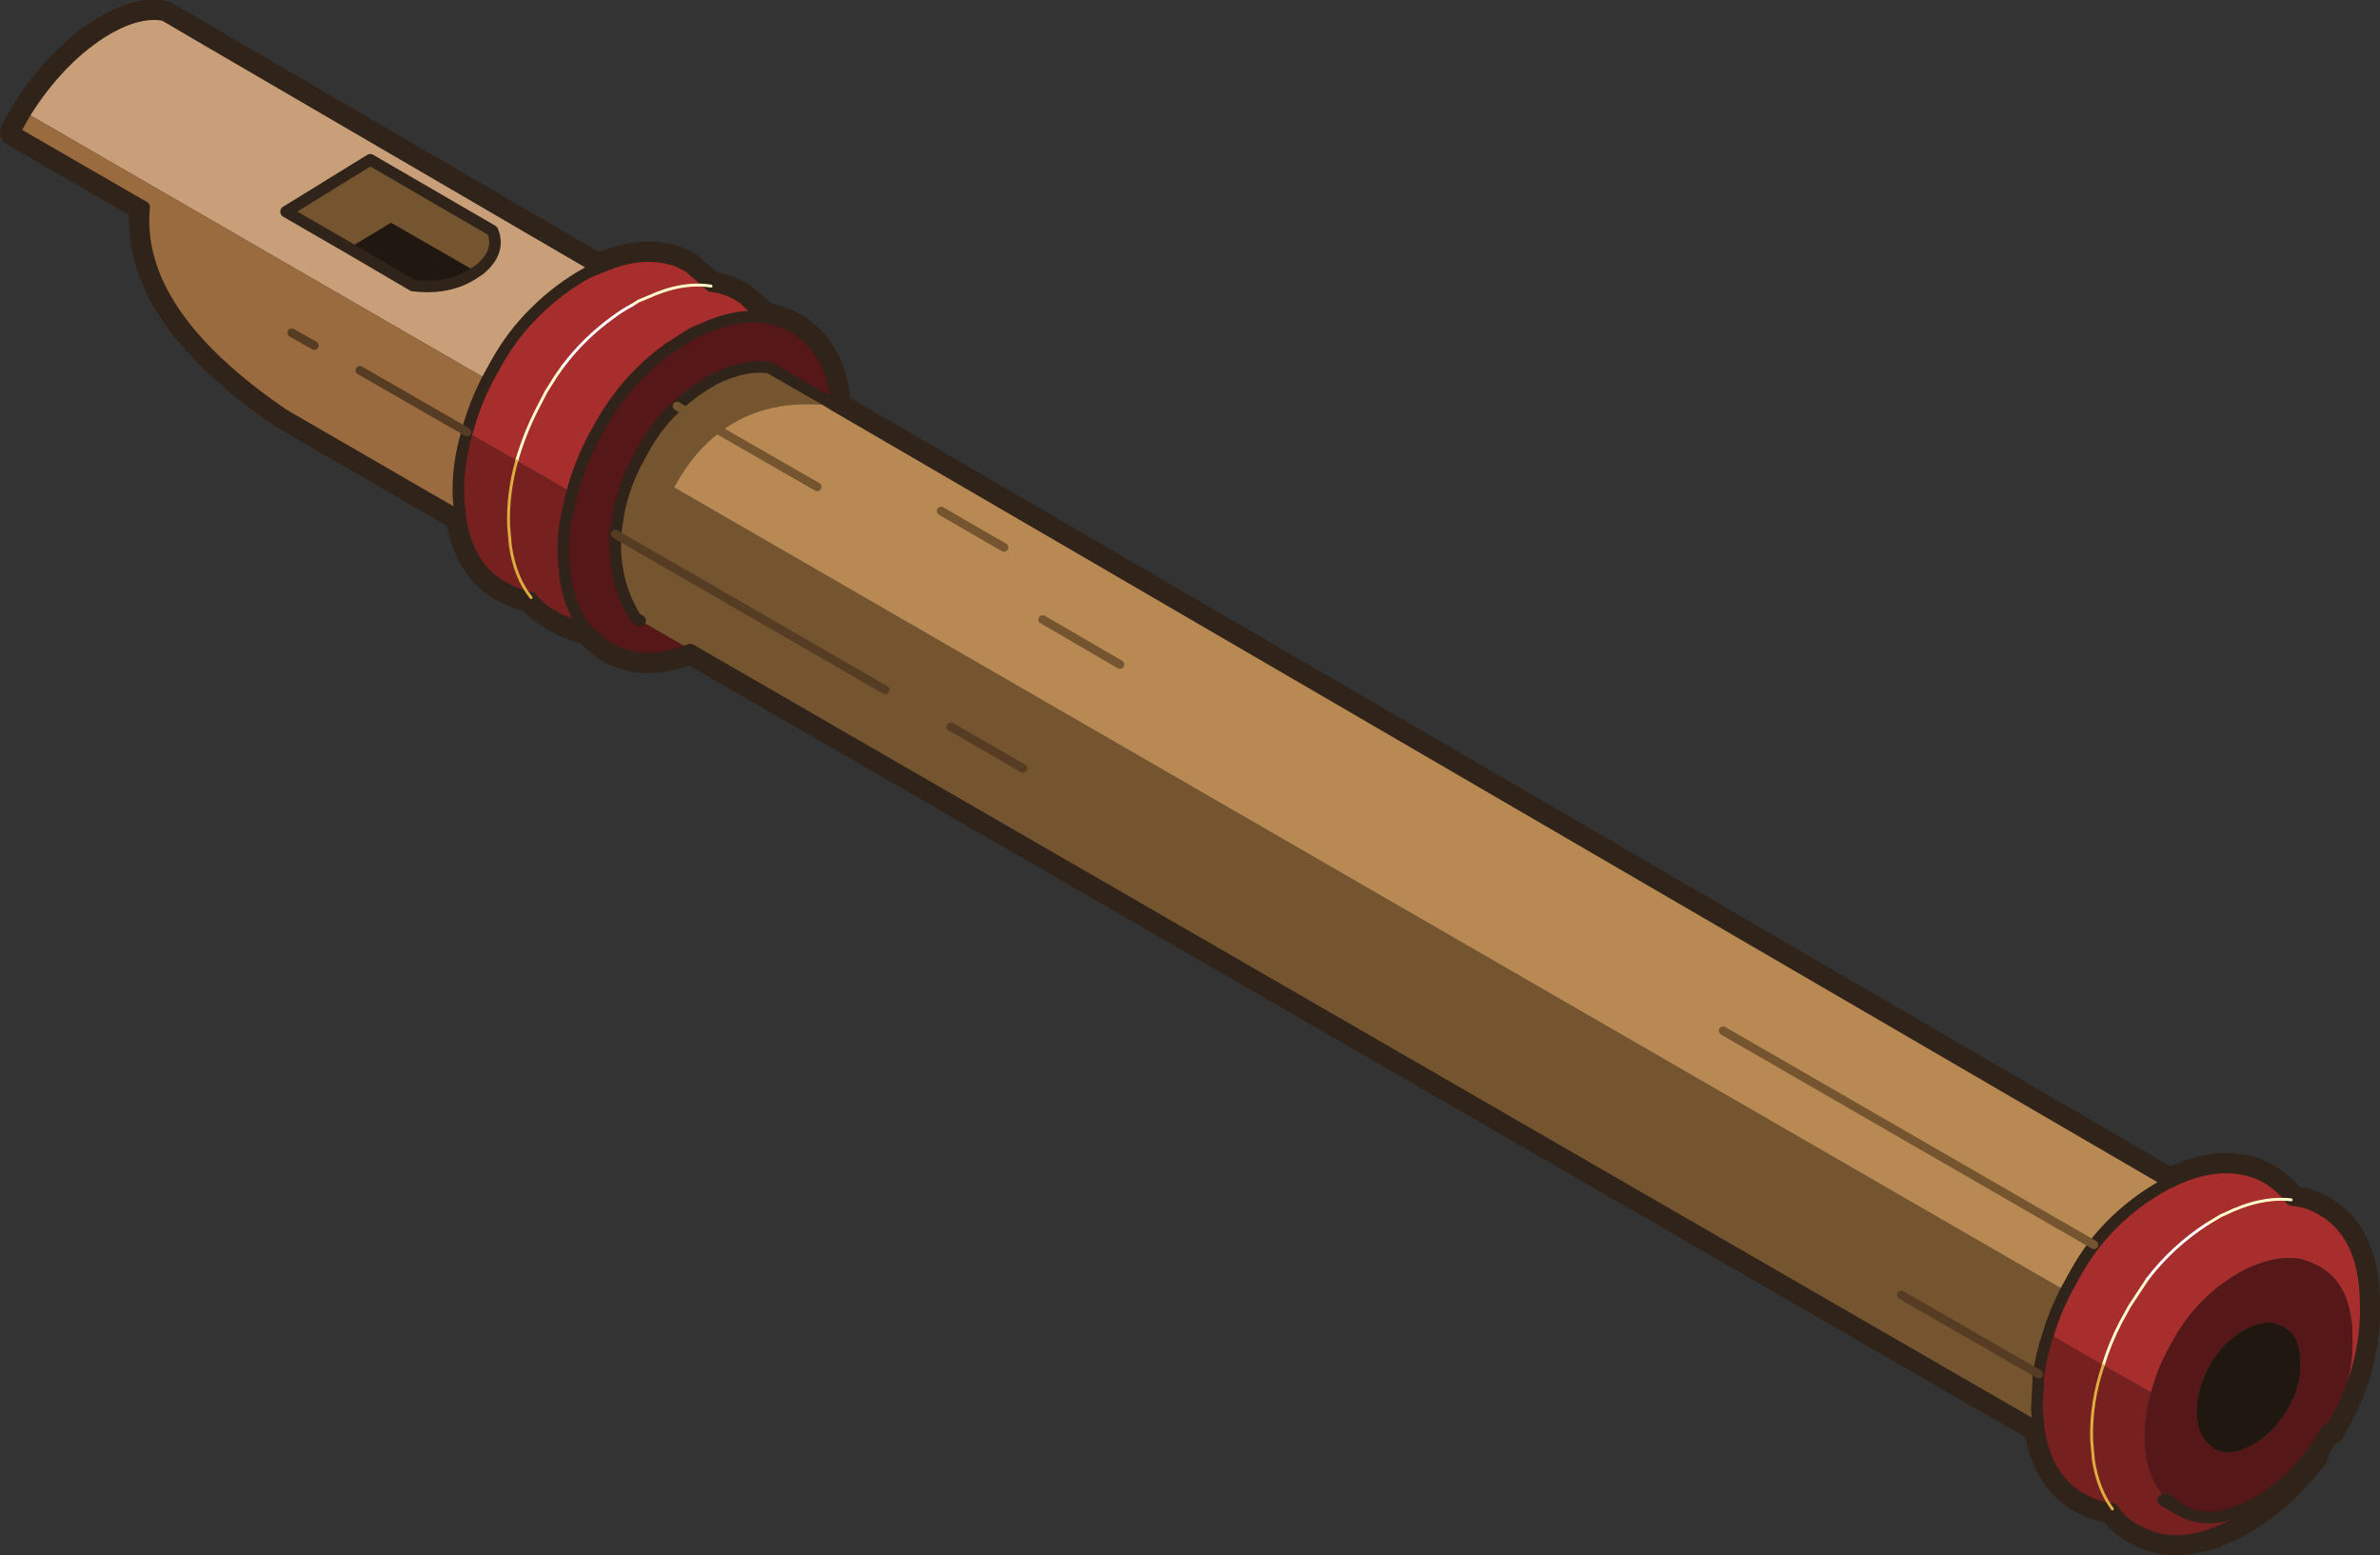 <?xml version="1.0" encoding="UTF-8" standalone="no"?>
<svg xmlns:xlink="http://www.w3.org/1999/xlink" height="134.8px" width="206.35px" xmlns="http://www.w3.org/2000/svg">
  <rect width="100%" height="100%" fill="#333333" stroke="none"/>
  <g transform="matrix(1.0, 0.0, 0.0, 1.0, -288.7, -115.65)">
    <path d="M350.7 140.5 Q351.7 140.65 352.75 141.25 L352.95 141.4 353.15 141.5 355.15 143.2 355.5 143.25 Q356.45 143.4 357.5 144.0 360.85 145.95 361.25 150.9 L476.8 218.15 Q480.3 216.4 483.2 217.0 484.2 217.15 485.25 217.75 486.5 218.5 487.35 219.65 L488.0 219.75 Q488.95 219.9 490.0 220.5 493.65 222.6 493.8 228.25 494.0 233.1 491.85 237.6 L491.05 239.1 490.8 239.6 490.75 239.6 490.55 239.5 489.15 241.6 489.35 241.7 489.35 241.75 Q486.4 245.65 482.6 247.7 477.6 250.4 473.95 248.3 L473.8 248.25 Q472.6 247.55 471.85 246.45 470.4 246.3 469.2 245.55 L469.05 245.5 Q466.05 243.7 465.45 239.45 L348.55 171.95 Q344.5 173.6 341.45 171.8 L341.3 171.75 339.5 170.2 Q338.2 169.95 337.1 169.3 L337.0 169.25 336.9 169.2 336.85 169.2 336.7 169.05 336.55 169.0 Q335.45 168.35 334.75 167.45 333.45 167.2 332.35 166.55 L332.2 166.5 Q329.2 164.7 328.6 160.45 L313.3 151.6 Q300.3 142.75 301.2 133.6 L289.95 127.1 290.25 126.55 290.9 125.4 Q293.75 120.9 297.45 118.5 300.55 116.55 302.85 116.95 L303.0 117.0 340.55 138.9 Q343.75 137.45 346.4 138.0 347.35 138.15 348.4 138.75 L350.35 140.45 350.7 140.5 M476.55 245.6 L476.25 245.7 477.75 246.55 476.55 245.6 Z" fill="none" stroke="#2f231a" stroke-linecap="round" stroke-linejoin="round" stroke-width="2.5"/>
    <path d="M318.95 137.15 L322.6 134.95 330.0 139.2 Q327.75 140.8 324.5 140.4 L318.95 137.15 M483.4 230.85 Q484.85 230.1 485.95 230.35 L486.35 230.5 486.7 230.65 Q488.1 231.4 488.15 233.6 488.25 235.7 487.1 237.7 485.8 239.95 483.9 240.95 482.05 241.95 480.7 241.25 L480.1 240.75 Q479.35 239.95 479.2 238.7 L479.15 238.2 Q479.1 236.05 480.4 233.8 481.5 231.9 483.4 230.85" fill="#1f1710" fill-rule="evenodd" stroke="none"/>
    <path d="M489.35 241.7 L489.35 241.75 489.15 241.6 489.35 241.7" fill="#768f45" fill-rule="evenodd" stroke="none"/>
    <path d="M354.85 143.15 L353.15 141.5 355.15 143.2 354.85 143.15 M337.0 169.25 Q338.1 169.8 339.35 169.95 L339.5 170.2 Q338.2 169.95 337.1 169.3 L337.0 169.25" fill="#584f32" fill-rule="evenodd" stroke="none"/>
    <path d="M491.85 237.6 L491.05 239.1 490.8 239.6 490.75 239.6 490.55 239.5 491.55 237.45 491.85 237.6" fill="#6c623e" fill-rule="evenodd" stroke="none"/>
    <path d="M318.95 137.15 L313.5 134.0 320.8 129.5 331.4 135.65 Q332.15 137.45 330.3 139.0 L330.0 139.2 322.6 134.95 318.95 137.15 M355.55 147.55 L355.55 147.6 360.25 150.3 361.15 150.85 Q355.15 150.05 351.2 153.05 348.8 154.8 347.15 157.9 L467.8 227.55 Q466.85 229.4 466.3 231.25 465.7 233.0 465.45 234.75 L465.3 237.75 465.45 239.45 348.55 171.95 344.2 169.45 343.8 169.2 Q342.15 166.5 342.05 163.3 L342.05 161.95 342.25 160.65 Q342.6 158.3 343.75 155.95 L344.55 154.5 Q345.7 152.4 347.4 150.85 L351.2 153.05 347.4 150.85 Q348.8 149.55 350.55 148.55 353.35 147.15 355.55 147.55 M365.45 175.45 L342.05 161.95 365.45 175.45 M377.4 182.25 L371.15 178.65 377.4 182.25 M453.55 227.9 L465.45 234.75 453.55 227.9" fill="#745530" fill-rule="evenodd" stroke="none"/>
    <path d="M467.8 227.55 L347.15 157.9 Q348.8 154.8 351.2 153.05 L359.55 157.85 351.2 153.05 Q355.15 150.05 361.15 150.85 L476.8 218.15 476.55 218.25 Q472.8 220.3 470.25 223.55 469.35 224.75 468.6 226.1 L467.8 227.55 M379.1 169.35 L385.8 173.25 379.1 169.35 M375.75 163.1 L370.3 159.95 375.75 163.1 M438.1 205.0 L470.25 223.55 438.1 205.0" fill="#b88952" fill-rule="evenodd" stroke="none"/>
    <path d="M330.0 139.2 L330.3 139.0 Q332.15 137.45 331.4 135.65 L320.8 129.5 313.5 134.0 318.95 137.15 324.5 140.4 Q327.75 140.8 330.0 139.2 M340.55 138.9 L339.7 139.25 Q337.15 140.65 335.1 142.7 333.15 144.6 331.75 147.1 L330.95 148.55 290.9 125.4 Q293.75 120.9 297.45 118.5 300.55 116.55 302.85 116.95 L303.0 117.0 305.55 118.5 340.55 138.9" fill="#c89f79" fill-rule="evenodd" stroke="none"/>
    <path d="M330.95 148.55 Q329.8 150.8 329.2 153.1 328.35 155.95 328.45 158.75 L328.6 160.45 313.3 151.6 Q300.3 142.75 301.2 133.6 L289.95 127.1 290.25 126.55 290.9 125.4 330.95 148.55 M319.9 147.75 L329.2 153.1 319.9 147.75 M314.0 144.5 L315.95 145.6 314.0 144.5" fill="#9a6b3f" fill-rule="evenodd" stroke="none"/>
    <path d="M343.5 142.1 L344.05 141.75 344.9 141.4 Q347.85 140.05 350.35 140.45 347.85 140.05 344.9 141.4 L344.05 141.75 343.5 142.1 Q342.65 142.55 341.85 143.15 339.35 144.95 337.5 147.4 339.35 144.95 341.85 143.15 342.65 142.55 343.5 142.1 M333.5 155.6 Q334.15 153.3 335.3 151.05 L336.05 149.6 336.9 148.25 337.5 147.4 336.9 148.25 336.05 149.6 335.3 151.05 Q334.15 153.3 333.5 155.6 L329.2 153.1 Q329.8 150.8 330.95 148.55 L331.75 147.1 Q333.15 144.6 335.1 142.7 337.15 140.65 339.7 139.25 L340.55 138.9 341.85 138.4 Q344.3 137.55 346.4 138.0 347.35 138.15 348.4 138.75 L350.35 140.45 350.7 140.5 Q351.7 140.65 352.75 141.25 L352.95 141.4 353.15 141.5 354.85 143.15 Q352.45 142.85 349.65 144.15 L348.8 144.5 346.75 145.8 Q343.15 148.35 340.85 152.35 L340.05 153.8 Q338.9 156.05 338.3 158.35 L333.5 155.6 M476.8 218.15 Q480.3 216.4 483.2 217.0 484.2 217.15 485.25 217.75 486.5 218.5 487.35 219.65 L488.0 219.75 Q488.95 219.9 490.0 220.5 493.65 222.6 493.8 228.25 494.0 233.1 491.85 237.6 L491.55 237.45 Q492.8 234.45 492.65 231.25 492.55 226.95 489.75 225.4 L489.0 225.05 488.25 224.8 Q486.0 224.35 483.15 225.8 479.3 227.9 477.15 231.75 475.8 234.05 475.2 236.35 L471.05 234.0 466.3 231.25 Q466.85 229.4 467.8 227.55 L468.6 226.1 Q469.35 224.75 470.25 223.55 472.8 220.3 476.55 218.25 L476.8 218.15 M487.35 219.65 Q484.7 219.35 481.55 220.9 L481.3 221.0 480.05 221.75 481.3 221.0 481.55 220.9 Q484.7 219.35 487.35 219.65 M474.9 226.5 L473.35 228.85 472.55 230.3 Q471.6 232.15 471.05 234.0 471.6 232.15 472.55 230.3 L473.35 228.85 474.9 226.5 Q477.05 223.7 480.05 221.75 477.05 223.7 474.9 226.5" fill="#a82d2d" fill-rule="evenodd" stroke="none"/>
    <path d="M333.5 155.6 L338.3 158.35 337.7 160.95 Q337.5 162.5 337.55 164.0 L337.7 165.7 Q338.1 168.25 339.35 169.95 338.1 169.8 337.0 169.25 L336.9 169.2 336.85 169.2 336.7 169.05 336.55 169.0 Q335.45 168.35 334.75 167.45 333.35 165.7 332.95 162.95 L332.8 161.25 Q332.7 158.45 333.5 155.6 332.7 158.45 332.8 161.25 L332.95 162.95 Q333.35 165.7 334.75 167.45 333.45 167.2 332.35 166.55 L332.2 166.5 Q329.2 164.7 328.6 160.45 L328.45 158.75 Q328.35 155.95 329.2 153.1 L333.5 155.6 M489.35 241.75 Q486.4 245.65 482.6 247.7 477.6 250.4 473.95 248.3 L473.8 248.25 Q472.6 247.55 471.85 246.45 470.4 246.3 469.2 245.55 L469.05 245.5 Q466.05 243.7 465.45 239.45 L465.3 237.75 465.45 234.75 Q465.7 233.0 466.3 231.25 L471.05 234.0 475.2 236.35 Q474.6 238.45 474.65 240.5 474.75 243.75 476.55 245.6 L476.25 245.7 477.75 246.55 Q480.45 248.05 484.15 246.0 487.0 244.5 489.15 241.6 L489.35 241.75 M471.05 234.0 Q469.95 237.25 470.05 240.5 L470.2 242.2 Q470.6 244.75 471.85 246.45 470.6 244.75 470.2 242.2 L470.05 240.5 Q469.95 237.25 471.05 234.0" fill="#772020" fill-rule="evenodd" stroke="none"/>
    <path d="M338.3 158.35 Q338.9 156.05 340.05 153.8 L340.85 152.35 Q343.15 148.35 346.75 145.8 L348.8 144.5 349.65 144.15 Q352.45 142.85 354.85 143.15 L355.15 143.2 355.5 143.25 Q356.45 143.4 357.5 144.0 360.85 145.95 361.25 150.9 L360.25 150.3 355.55 147.6 355.55 147.55 Q353.35 147.15 350.55 148.55 348.8 149.55 347.4 150.85 345.7 152.4 344.55 154.5 L343.75 155.95 Q342.6 158.3 342.25 160.65 L342.05 161.95 342.05 163.3 Q342.15 166.5 343.8 169.2 L344.2 169.45 348.55 171.95 Q344.5 173.6 341.45 171.8 L341.3 171.75 339.5 170.2 339.35 169.95 Q338.1 168.25 337.7 165.7 L337.55 164.0 Q337.5 162.5 337.7 160.95 L338.3 158.35 M475.2 236.35 Q475.8 234.05 477.15 231.75 479.3 227.9 483.15 225.8 486.0 224.35 488.25 224.8 L489.0 225.05 489.75 225.4 Q492.55 226.95 492.65 231.25 492.8 234.45 491.55 237.45 L490.55 239.5 489.15 241.6 Q487.0 244.5 484.15 246.0 480.45 248.05 477.75 246.55 L476.55 245.6 Q474.75 243.75 474.65 240.5 474.6 238.45 475.2 236.35 M483.4 230.85 Q481.5 231.9 480.4 233.8 479.1 236.05 479.15 238.2 L479.2 238.7 Q479.35 239.95 480.1 240.75 L480.7 241.25 Q482.05 241.95 483.9 240.95 485.8 239.95 487.1 237.7 488.25 235.7 488.15 233.6 488.1 231.4 486.7 230.65 L486.35 230.5 485.95 230.35 Q484.85 230.1 483.4 230.85" fill="#551717" fill-rule="evenodd" stroke="none"/>
    <path d="M347.4 150.85 Q345.7 152.4 344.55 154.5 L343.75 155.95 Q342.6 158.3 342.25 160.65 L342.05 161.95 342.05 163.3 Q342.15 166.5 343.8 169.2 M355.55 147.55 Q353.35 147.15 350.55 148.55 348.8 149.55 347.4 150.85" fill="none" stroke="#2f231a" stroke-linecap="round" stroke-linejoin="round" stroke-width="1.0"/>
    <path d="M330.0 139.2 L330.3 139.0 Q332.15 137.45 331.4 135.65 L320.8 129.5 313.5 134.0 318.95 137.15 324.5 140.4 Q327.75 140.8 330.0 139.2 M338.3 158.35 Q338.9 156.05 340.05 153.8 L340.85 152.35 Q343.15 148.35 346.75 145.8 L348.8 144.5 349.65 144.15 Q352.45 142.85 354.85 143.15 L353.15 141.5 352.95 141.4 352.75 141.25 Q351.7 140.65 350.7 140.5 L350.35 140.45 348.4 138.75 Q347.35 138.15 346.4 138.0 344.3 137.55 341.85 138.4 L340.55 138.9 339.7 139.25 Q337.15 140.65 335.1 142.7 333.15 144.6 331.75 147.1 L330.95 148.55 Q329.8 150.8 329.2 153.1 328.35 155.95 328.45 158.75 L328.6 160.45 313.3 151.6 Q300.3 142.75 301.2 133.6 L289.95 127.1 290.25 126.55 290.9 125.4 Q293.75 120.9 297.45 118.5 300.55 116.55 302.85 116.95 L303.0 117.0 Q303.75 117.1 304.4 117.5 L305.55 118.5 340.55 138.9 M334.75 167.45 Q335.45 168.35 336.55 169.0 L336.7 169.05 336.85 169.2 336.9 169.2 337.0 169.25 Q338.1 169.8 339.35 169.95 338.1 168.25 337.7 165.7 L337.55 164.0 Q337.5 162.5 337.7 160.95 L338.3 158.35 M355.55 147.55 L355.55 147.6 360.25 150.3 361.25 150.9 Q360.85 145.95 357.5 144.0 356.45 143.4 355.5 143.25 L355.15 143.2 354.85 143.15 M353.15 141.5 L355.15 143.2 M361.15 150.85 L360.25 150.3 M361.15 150.85 L476.8 218.15 Q480.3 216.4 483.2 217.0 484.2 217.15 485.25 217.75 486.5 218.5 487.35 219.65 L488.0 219.75 Q488.95 219.9 490.0 220.5 493.65 222.6 493.8 228.25 494.0 233.1 491.85 237.6 L491.05 239.1 490.8 239.6 490.75 239.6 489.35 241.7 489.35 241.75 Q486.4 245.65 482.6 247.7 477.6 250.4 473.95 248.3 L473.8 248.25 Q472.6 247.55 471.85 246.45 470.4 246.3 469.2 245.55 L469.05 245.5 Q466.05 243.7 465.45 239.45 L348.55 171.95 Q344.5 173.6 341.45 171.8 L341.3 171.75 339.5 170.2 Q338.2 169.95 337.1 169.3 L337.0 169.25 M334.75 167.45 Q333.45 167.2 332.35 166.55 L332.2 166.5 Q329.2 164.7 328.6 160.45 M343.8 169.2 L344.2 169.45 M339.5 170.2 L339.35 169.95 M470.25 223.55 Q472.8 220.3 476.55 218.25 L476.8 218.15 M465.45 239.45 L465.3 237.75 465.45 234.75 Q465.7 233.0 466.3 231.25 466.85 229.4 467.8 227.55 L468.6 226.1 Q469.35 224.75 470.25 223.55 M476.55 245.6 L477.75 246.55 Q480.45 248.05 484.15 246.0 487.0 244.5 489.15 241.6 L490.55 239.5 M476.55 245.6 L476.25 245.7 477.75 246.55 M305.55 118.5 L303.0 117.0" fill="none" stroke="#2f231a" stroke-linecap="round" stroke-linejoin="round" stroke-width="1.0"/>
    <path d="M350.35 140.45 Q347.85 140.05 344.9 141.4 L344.05 141.75 343.5 142.1 M337.5 147.4 L336.9 148.25 336.05 149.6 335.3 151.05 Q334.15 153.3 333.5 155.6 M480.05 221.75 L481.3 221.0 481.55 220.9 Q484.7 219.35 487.35 219.65 M471.05 234.0 Q471.6 232.15 472.55 230.3 L473.35 228.85 474.9 226.5" fill="none" stroke="#ffffcc" stroke-linecap="round" stroke-linejoin="round" stroke-width="0.25"/>
    <path d="M333.5 155.6 Q332.7 158.45 332.8 161.25 L332.95 162.95 Q333.35 165.7 334.75 167.45 M471.85 246.45 Q470.6 244.75 470.2 242.2 L470.05 240.5 Q469.95 237.25 471.05 234.0" fill="none" stroke="#ddad40" stroke-linecap="round" stroke-linejoin="round" stroke-width="0.25"/>
    <path d="M342.05 161.95 L365.45 175.45 M329.2 153.1 L319.9 147.75 M371.15 178.65 L377.4 182.25 M465.45 234.75 L453.55 227.9 M315.95 145.6 L314.0 144.5" fill="none" stroke="#563c23" stroke-linecap="round" stroke-linejoin="round" stroke-width="0.75"/>
    <path d="M351.2 153.05 L347.4 150.85 M351.2 153.05 L359.55 157.85 M370.3 159.95 L375.75 163.1 M385.8 173.25 L379.1 169.35 M470.25 223.55 L438.1 205.0" fill="none" stroke="#745530" stroke-linecap="round" stroke-linejoin="round" stroke-width="0.75"/>
    <path d="M343.5 142.1 Q342.65 142.55 341.85 143.15 339.35 144.95 337.5 147.4 M474.9 226.5 Q477.05 223.7 480.05 221.75" fill="none" stroke="#ffffff" stroke-linecap="round" stroke-linejoin="round" stroke-width="0.25"/>
  </g>
</svg>
